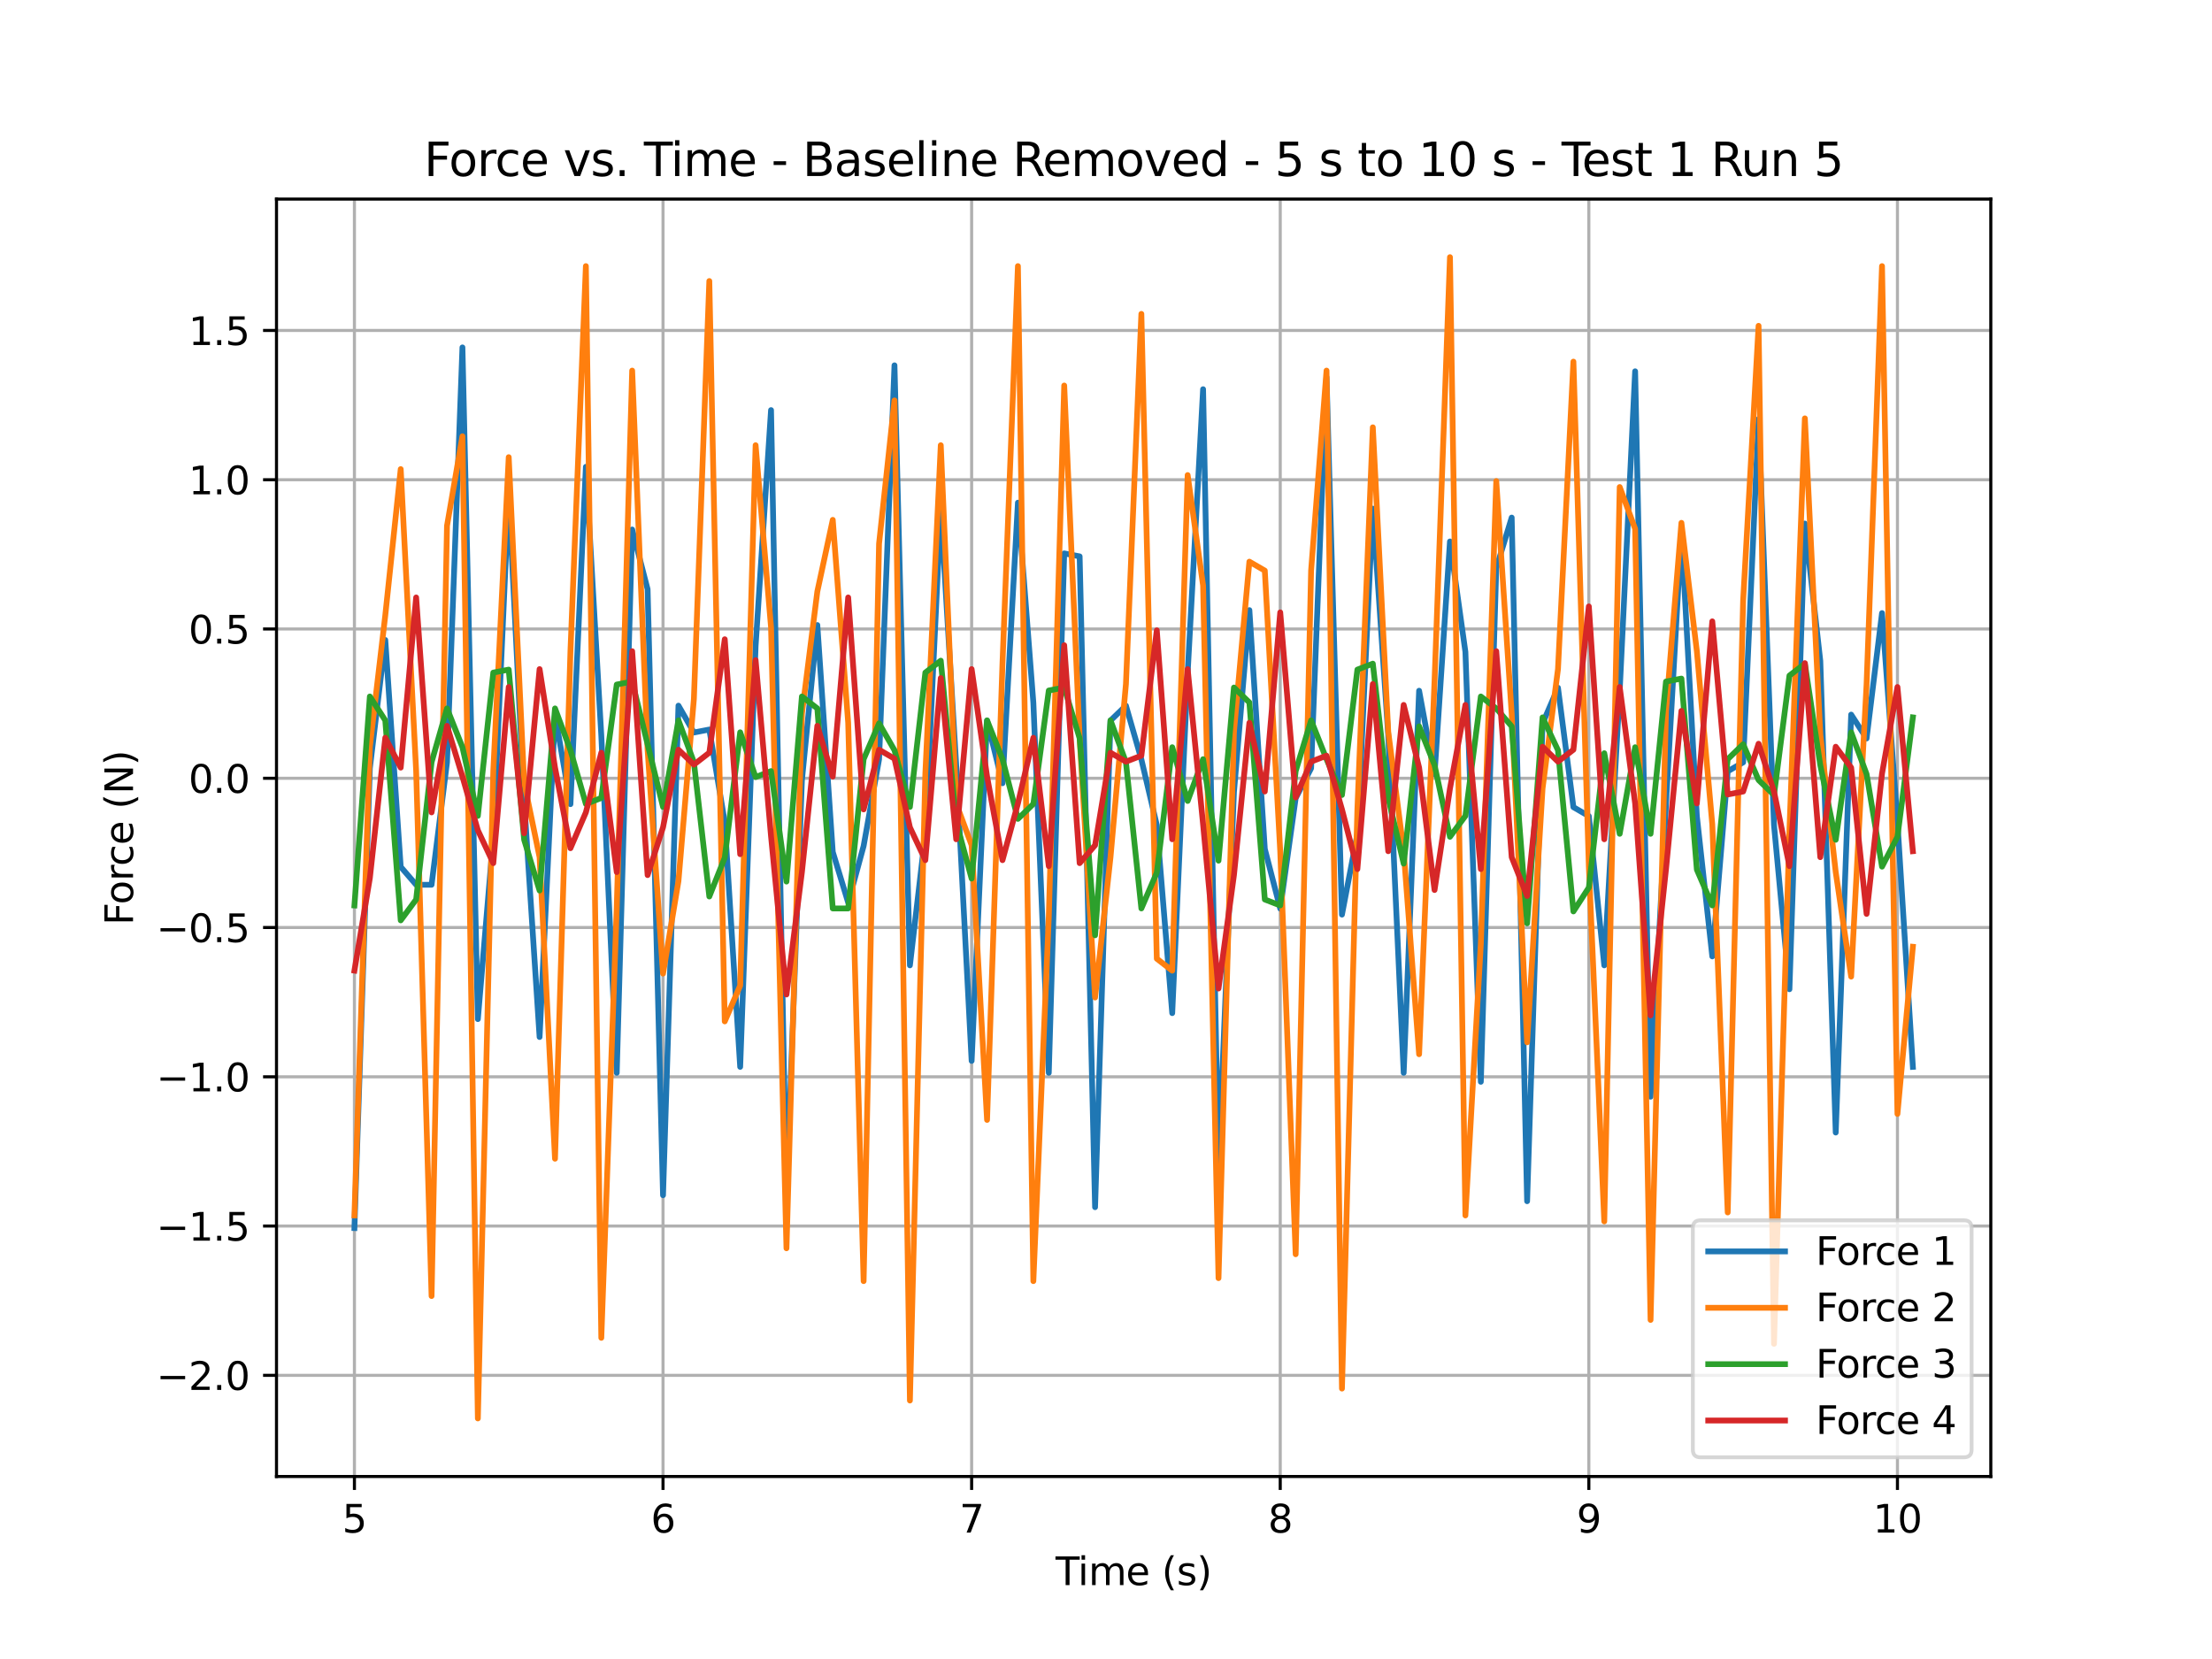 <?xml version="1.0" encoding="utf-8" standalone="no"?>
<!DOCTYPE svg PUBLIC "-//W3C//DTD SVG 1.1//EN"
  "http://www.w3.org/Graphics/SVG/1.1/DTD/svg11.dtd">
<svg xmlns:xlink="http://www.w3.org/1999/xlink" width="576pt" height="432pt" viewBox="0 0 576 432" xmlns="http://www.w3.org/2000/svg" version="1.1">
 <defs>
  <style type="text/css">*{stroke-linejoin: round; stroke-linecap: butt}</style>
 </defs>
 <g id="figure_1">
  <g id="patch_1">
   <path d="M 0 432 
L 576 432 
L 576 0 
L 0 0 
z
" style="fill: #ffffff"/>
  </g>
  <g id="axes_1">
   <g id="patch_2">
    <path d="M 72 384.48 
L 518.4 384.48 
L 518.4 51.84 
L 72 51.84 
z
" style="fill: #ffffff"/>
   </g>
   <g id="matplotlib.axis_1">
    <g id="xtick_1">
     <g id="line2d_1">
      <path d="M 92.291 384.48 
L 92.291 51.84 
" clip-path="url(#pe940128204)" style="fill: none; stroke: #b0b0b0; stroke-width: 0.8; stroke-linecap: square"/>
     </g>
     <g id="line2d_2">
      <defs>
       <path id="m7efdde3425" d="M 0 0 
L 0 3.5 
" style="stroke: #000000; stroke-width: 0.8"/>
      </defs>
      <g>
       <use xlink:href="#m7efdde3425" x="92.291" y="384.48" style="stroke: #000000; stroke-width: 0.8"/>
      </g>
     </g>
     <g id="text_1">
      <!-- 5 -->
      <g transform="translate(89.11 399.078) scale(0.1 -0.1)">
       <defs>
        <path id="DejaVuSans-35" d="M 691 4666 
L 3169 4666 
L 3169 4134 
L 1269 4134 
L 1269 2991 
Q 1406 3038 1543 3061 
Q 1681 3084 1819 3084 
Q 2600 3084 3056 2656 
Q 3513 2228 3513 1497 
Q 3513 744 3044 326 
Q 2575 -91 1722 -91 
Q 1428 -91 1123 -41 
Q 819 9 494 109 
L 494 744 
Q 775 591 1075 516 
Q 1375 441 1709 441 
Q 2250 441 2565 725 
Q 2881 1009 2881 1497 
Q 2881 1984 2565 2268 
Q 2250 2553 1709 2553 
Q 1456 2553 1204 2497 
Q 953 2441 691 2322 
L 691 4666 
z
" transform="scale(0.016)"/>
       </defs>
       <use xlink:href="#DejaVuSans-35"/>
      </g>
     </g>
    </g>
    <g id="xtick_2">
     <g id="line2d_3">
      <path d="M 172.651 384.48 
L 172.651 51.84 
" clip-path="url(#pe940128204)" style="fill: none; stroke: #b0b0b0; stroke-width: 0.8; stroke-linecap: square"/>
     </g>
     <g id="line2d_4">
      <g>
       <use xlink:href="#m7efdde3425" x="172.651" y="384.48" style="stroke: #000000; stroke-width: 0.8"/>
      </g>
     </g>
     <g id="text_2">
      <!-- 6 -->
      <g transform="translate(169.47 399.078) scale(0.1 -0.1)">
       <defs>
        <path id="DejaVuSans-36" d="M 2113 2584 
Q 1688 2584 1439 2293 
Q 1191 2003 1191 1497 
Q 1191 994 1439 701 
Q 1688 409 2113 409 
Q 2538 409 2786 701 
Q 3034 994 3034 1497 
Q 3034 2003 2786 2293 
Q 2538 2584 2113 2584 
z
M 3366 4563 
L 3366 3988 
Q 3128 4100 2886 4159 
Q 2644 4219 2406 4219 
Q 1781 4219 1451 3797 
Q 1122 3375 1075 2522 
Q 1259 2794 1537 2939 
Q 1816 3084 2150 3084 
Q 2853 3084 3261 2657 
Q 3669 2231 3669 1497 
Q 3669 778 3244 343 
Q 2819 -91 2113 -91 
Q 1303 -91 875 529 
Q 447 1150 447 2328 
Q 447 3434 972 4092 
Q 1497 4750 2381 4750 
Q 2619 4750 2861 4703 
Q 3103 4656 3366 4563 
z
" transform="scale(0.016)"/>
       </defs>
       <use xlink:href="#DejaVuSans-36"/>
      </g>
     </g>
    </g>
    <g id="xtick_3">
     <g id="line2d_5">
      <path d="M 253.011 384.48 
L 253.011 51.84 
" clip-path="url(#pe940128204)" style="fill: none; stroke: #b0b0b0; stroke-width: 0.8; stroke-linecap: square"/>
     </g>
     <g id="line2d_6">
      <g>
       <use xlink:href="#m7efdde3425" x="253.011" y="384.48" style="stroke: #000000; stroke-width: 0.8"/>
      </g>
     </g>
     <g id="text_3">
      <!-- 7 -->
      <g transform="translate(249.83 399.078) scale(0.1 -0.1)">
       <defs>
        <path id="DejaVuSans-37" d="M 525 4666 
L 3525 4666 
L 3525 4397 
L 1831 0 
L 1172 0 
L 2766 4134 
L 525 4134 
L 525 4666 
z
" transform="scale(0.016)"/>
       </defs>
       <use xlink:href="#DejaVuSans-37"/>
      </g>
     </g>
    </g>
    <g id="xtick_4">
     <g id="line2d_7">
      <path d="M 333.371 384.48 
L 333.371 51.84 
" clip-path="url(#pe940128204)" style="fill: none; stroke: #b0b0b0; stroke-width: 0.8; stroke-linecap: square"/>
     </g>
     <g id="line2d_8">
      <g>
       <use xlink:href="#m7efdde3425" x="333.371" y="384.48" style="stroke: #000000; stroke-width: 0.8"/>
      </g>
     </g>
     <g id="text_4">
      <!-- 8 -->
      <g transform="translate(330.19 399.078) scale(0.1 -0.1)">
       <defs>
        <path id="DejaVuSans-38" d="M 2034 2216 
Q 1584 2216 1326 1975 
Q 1069 1734 1069 1313 
Q 1069 891 1326 650 
Q 1584 409 2034 409 
Q 2484 409 2743 651 
Q 3003 894 3003 1313 
Q 3003 1734 2745 1975 
Q 2488 2216 2034 2216 
z
M 1403 2484 
Q 997 2584 770 2862 
Q 544 3141 544 3541 
Q 544 4100 942 4425 
Q 1341 4750 2034 4750 
Q 2731 4750 3128 4425 
Q 3525 4100 3525 3541 
Q 3525 3141 3298 2862 
Q 3072 2584 2669 2484 
Q 3125 2378 3379 2068 
Q 3634 1759 3634 1313 
Q 3634 634 3220 271 
Q 2806 -91 2034 -91 
Q 1263 -91 848 271 
Q 434 634 434 1313 
Q 434 1759 690 2068 
Q 947 2378 1403 2484 
z
M 1172 3481 
Q 1172 3119 1398 2916 
Q 1625 2713 2034 2713 
Q 2441 2713 2670 2916 
Q 2900 3119 2900 3481 
Q 2900 3844 2670 4047 
Q 2441 4250 2034 4250 
Q 1625 4250 1398 4047 
Q 1172 3844 1172 3481 
z
" transform="scale(0.016)"/>
       </defs>
       <use xlink:href="#DejaVuSans-38"/>
      </g>
     </g>
    </g>
    <g id="xtick_5">
     <g id="line2d_9">
      <path d="M 413.731 384.48 
L 413.731 51.84 
" clip-path="url(#pe940128204)" style="fill: none; stroke: #b0b0b0; stroke-width: 0.8; stroke-linecap: square"/>
     </g>
     <g id="line2d_10">
      <g>
       <use xlink:href="#m7efdde3425" x="413.731" y="384.48" style="stroke: #000000; stroke-width: 0.8"/>
      </g>
     </g>
     <g id="text_5">
      <!-- 9 -->
      <g transform="translate(410.55 399.078) scale(0.1 -0.1)">
       <defs>
        <path id="DejaVuSans-39" d="M 703 97 
L 703 672 
Q 941 559 1184 500 
Q 1428 441 1663 441 
Q 2288 441 2617 861 
Q 2947 1281 2994 2138 
Q 2813 1869 2534 1725 
Q 2256 1581 1919 1581 
Q 1219 1581 811 2004 
Q 403 2428 403 3163 
Q 403 3881 828 4315 
Q 1253 4750 1959 4750 
Q 2769 4750 3195 4129 
Q 3622 3509 3622 2328 
Q 3622 1225 3098 567 
Q 2575 -91 1691 -91 
Q 1453 -91 1209 -44 
Q 966 3 703 97 
z
M 1959 2075 
Q 2384 2075 2632 2365 
Q 2881 2656 2881 3163 
Q 2881 3666 2632 3958 
Q 2384 4250 1959 4250 
Q 1534 4250 1286 3958 
Q 1038 3666 1038 3163 
Q 1038 2656 1286 2365 
Q 1534 2075 1959 2075 
z
" transform="scale(0.016)"/>
       </defs>
       <use xlink:href="#DejaVuSans-39"/>
      </g>
     </g>
    </g>
    <g id="xtick_6">
     <g id="line2d_11">
      <path d="M 494.091 384.48 
L 494.091 51.84 
" clip-path="url(#pe940128204)" style="fill: none; stroke: #b0b0b0; stroke-width: 0.8; stroke-linecap: square"/>
     </g>
     <g id="line2d_12">
      <g>
       <use xlink:href="#m7efdde3425" x="494.091" y="384.48" style="stroke: #000000; stroke-width: 0.8"/>
      </g>
     </g>
     <g id="text_6">
      <!-- 10 -->
      <g transform="translate(487.729 399.078) scale(0.1 -0.1)">
       <defs>
        <path id="DejaVuSans-31" d="M 794 531 
L 1825 531 
L 1825 4091 
L 703 3866 
L 703 4441 
L 1819 4666 
L 2450 4666 
L 2450 531 
L 3481 531 
L 3481 0 
L 794 0 
L 794 531 
z
" transform="scale(0.016)"/>
        <path id="DejaVuSans-30" d="M 2034 4250 
Q 1547 4250 1301 3770 
Q 1056 3291 1056 2328 
Q 1056 1369 1301 889 
Q 1547 409 2034 409 
Q 2525 409 2770 889 
Q 3016 1369 3016 2328 
Q 3016 3291 2770 3770 
Q 2525 4250 2034 4250 
z
M 2034 4750 
Q 2819 4750 3233 4129 
Q 3647 3509 3647 2328 
Q 3647 1150 3233 529 
Q 2819 -91 2034 -91 
Q 1250 -91 836 529 
Q 422 1150 422 2328 
Q 422 3509 836 4129 
Q 1250 4750 2034 4750 
z
" transform="scale(0.016)"/>
       </defs>
       <use xlink:href="#DejaVuSans-31"/>
       <use xlink:href="#DejaVuSans-30" x="63.623"/>
      </g>
     </g>
    </g>
    <g id="text_7">
     <!-- Time (s) -->
     <g transform="translate(274.871 412.757) scale(0.1 -0.1)">
      <defs>
       <path id="DejaVuSans-54" d="M -19 4666 
L 3928 4666 
L 3928 4134 
L 2272 4134 
L 2272 0 
L 1638 0 
L 1638 4134 
L -19 4134 
L -19 4666 
z
" transform="scale(0.016)"/>
       <path id="DejaVuSans-69" d="M 603 3500 
L 1178 3500 
L 1178 0 
L 603 0 
L 603 3500 
z
M 603 4863 
L 1178 4863 
L 1178 4134 
L 603 4134 
L 603 4863 
z
" transform="scale(0.016)"/>
       <path id="DejaVuSans-6d" d="M 3328 2828 
Q 3544 3216 3844 3400 
Q 4144 3584 4550 3584 
Q 5097 3584 5394 3201 
Q 5691 2819 5691 2113 
L 5691 0 
L 5113 0 
L 5113 2094 
Q 5113 2597 4934 2840 
Q 4756 3084 4391 3084 
Q 3944 3084 3684 2787 
Q 3425 2491 3425 1978 
L 3425 0 
L 2847 0 
L 2847 2094 
Q 2847 2600 2669 2842 
Q 2491 3084 2119 3084 
Q 1678 3084 1418 2786 
Q 1159 2488 1159 1978 
L 1159 0 
L 581 0 
L 581 3500 
L 1159 3500 
L 1159 2956 
Q 1356 3278 1631 3431 
Q 1906 3584 2284 3584 
Q 2666 3584 2933 3390 
Q 3200 3197 3328 2828 
z
" transform="scale(0.016)"/>
       <path id="DejaVuSans-65" d="M 3597 1894 
L 3597 1613 
L 953 1613 
Q 991 1019 1311 708 
Q 1631 397 2203 397 
Q 2534 397 2845 478 
Q 3156 559 3463 722 
L 3463 178 
Q 3153 47 2828 -22 
Q 2503 -91 2169 -91 
Q 1331 -91 842 396 
Q 353 884 353 1716 
Q 353 2575 817 3079 
Q 1281 3584 2069 3584 
Q 2775 3584 3186 3129 
Q 3597 2675 3597 1894 
z
M 3022 2063 
Q 3016 2534 2758 2815 
Q 2500 3097 2075 3097 
Q 1594 3097 1305 2825 
Q 1016 2553 972 2059 
L 3022 2063 
z
" transform="scale(0.016)"/>
       <path id="DejaVuSans-20" transform="scale(0.016)"/>
       <path id="DejaVuSans-28" d="M 1984 4856 
Q 1566 4138 1362 3434 
Q 1159 2731 1159 2009 
Q 1159 1288 1364 580 
Q 1569 -128 1984 -844 
L 1484 -844 
Q 1016 -109 783 600 
Q 550 1309 550 2009 
Q 550 2706 781 3412 
Q 1013 4119 1484 4856 
L 1984 4856 
z
" transform="scale(0.016)"/>
       <path id="DejaVuSans-73" d="M 2834 3397 
L 2834 2853 
Q 2591 2978 2328 3040 
Q 2066 3103 1784 3103 
Q 1356 3103 1142 2972 
Q 928 2841 928 2578 
Q 928 2378 1081 2264 
Q 1234 2150 1697 2047 
L 1894 2003 
Q 2506 1872 2764 1633 
Q 3022 1394 3022 966 
Q 3022 478 2636 193 
Q 2250 -91 1575 -91 
Q 1294 -91 989 -36 
Q 684 19 347 128 
L 347 722 
Q 666 556 975 473 
Q 1284 391 1588 391 
Q 1994 391 2212 530 
Q 2431 669 2431 922 
Q 2431 1156 2273 1281 
Q 2116 1406 1581 1522 
L 1381 1569 
Q 847 1681 609 1914 
Q 372 2147 372 2553 
Q 372 3047 722 3315 
Q 1072 3584 1716 3584 
Q 2034 3584 2315 3537 
Q 2597 3491 2834 3397 
z
" transform="scale(0.016)"/>
       <path id="DejaVuSans-29" d="M 513 4856 
L 1013 4856 
Q 1481 4119 1714 3412 
Q 1947 2706 1947 2009 
Q 1947 1309 1714 600 
Q 1481 -109 1013 -844 
L 513 -844 
Q 928 -128 1133 580 
Q 1338 1288 1338 2009 
Q 1338 2731 1133 3434 
Q 928 4138 513 4856 
z
" transform="scale(0.016)"/>
      </defs>
      <use xlink:href="#DejaVuSans-54"/>
      <use xlink:href="#DejaVuSans-69" x="57.959"/>
      <use xlink:href="#DejaVuSans-6d" x="85.742"/>
      <use xlink:href="#DejaVuSans-65" x="183.154"/>
      <use xlink:href="#DejaVuSans-20" x="244.678"/>
      <use xlink:href="#DejaVuSans-28" x="276.465"/>
      <use xlink:href="#DejaVuSans-73" x="315.479"/>
      <use xlink:href="#DejaVuSans-29" x="367.578"/>
     </g>
    </g>
   </g>
   <g id="matplotlib.axis_2">
    <g id="ytick_1">
     <g id="line2d_13">
      <path d="M 72 358.129 
L 518.4 358.129 
" clip-path="url(#pe940128204)" style="fill: none; stroke: #b0b0b0; stroke-width: 0.8; stroke-linecap: square"/>
     </g>
     <g id="line2d_14">
      <defs>
       <path id="m6d7d2a823f" d="M 0 0 
L -3.5 0 
" style="stroke: #000000; stroke-width: 0.8"/>
      </defs>
      <g>
       <use xlink:href="#m6d7d2a823f" x="72" y="358.129" style="stroke: #000000; stroke-width: 0.8"/>
      </g>
     </g>
     <g id="text_8">
      <!-- −2.0 -->
      <g transform="translate(40.717 361.929) scale(0.1 -0.1)">
       <defs>
        <path id="DejaVuSans-2212" d="M 678 2272 
L 4684 2272 
L 4684 1741 
L 678 1741 
L 678 2272 
z
" transform="scale(0.016)"/>
        <path id="DejaVuSans-32" d="M 1228 531 
L 3431 531 
L 3431 0 
L 469 0 
L 469 531 
Q 828 903 1448 1529 
Q 2069 2156 2228 2338 
Q 2531 2678 2651 2914 
Q 2772 3150 2772 3378 
Q 2772 3750 2511 3984 
Q 2250 4219 1831 4219 
Q 1534 4219 1204 4116 
Q 875 4013 500 3803 
L 500 4441 
Q 881 4594 1212 4672 
Q 1544 4750 1819 4750 
Q 2544 4750 2975 4387 
Q 3406 4025 3406 3419 
Q 3406 3131 3298 2873 
Q 3191 2616 2906 2266 
Q 2828 2175 2409 1742 
Q 1991 1309 1228 531 
z
" transform="scale(0.016)"/>
        <path id="DejaVuSans-2e" d="M 684 794 
L 1344 794 
L 1344 0 
L 684 0 
L 684 794 
z
" transform="scale(0.016)"/>
       </defs>
       <use xlink:href="#DejaVuSans-2212"/>
       <use xlink:href="#DejaVuSans-32" x="83.789"/>
       <use xlink:href="#DejaVuSans-2e" x="147.412"/>
       <use xlink:href="#DejaVuSans-30" x="179.199"/>
      </g>
     </g>
    </g>
    <g id="ytick_2">
     <g id="line2d_15">
      <path d="M 72 319.261 
L 518.4 319.261 
" clip-path="url(#pe940128204)" style="fill: none; stroke: #b0b0b0; stroke-width: 0.8; stroke-linecap: square"/>
     </g>
     <g id="line2d_16">
      <g>
       <use xlink:href="#m6d7d2a823f" x="72" y="319.261" style="stroke: #000000; stroke-width: 0.8"/>
      </g>
     </g>
     <g id="text_9">
      <!-- −1.5 -->
      <g transform="translate(40.717 323.06) scale(0.1 -0.1)">
       <use xlink:href="#DejaVuSans-2212"/>
       <use xlink:href="#DejaVuSans-31" x="83.789"/>
       <use xlink:href="#DejaVuSans-2e" x="147.412"/>
       <use xlink:href="#DejaVuSans-35" x="179.199"/>
      </g>
     </g>
    </g>
    <g id="ytick_3">
     <g id="line2d_17">
      <path d="M 72 280.392 
L 518.4 280.392 
" clip-path="url(#pe940128204)" style="fill: none; stroke: #b0b0b0; stroke-width: 0.8; stroke-linecap: square"/>
     </g>
     <g id="line2d_18">
      <g>
       <use xlink:href="#m6d7d2a823f" x="72" y="280.392" style="stroke: #000000; stroke-width: 0.8"/>
      </g>
     </g>
     <g id="text_10">
      <!-- −1.0 -->
      <g transform="translate(40.717 284.191) scale(0.1 -0.1)">
       <use xlink:href="#DejaVuSans-2212"/>
       <use xlink:href="#DejaVuSans-31" x="83.789"/>
       <use xlink:href="#DejaVuSans-2e" x="147.412"/>
       <use xlink:href="#DejaVuSans-30" x="179.199"/>
      </g>
     </g>
    </g>
    <g id="ytick_4">
     <g id="line2d_19">
      <path d="M 72 241.523 
L 518.4 241.523 
" clip-path="url(#pe940128204)" style="fill: none; stroke: #b0b0b0; stroke-width: 0.8; stroke-linecap: square"/>
     </g>
     <g id="line2d_20">
      <g>
       <use xlink:href="#m6d7d2a823f" x="72" y="241.523" style="stroke: #000000; stroke-width: 0.8"/>
      </g>
     </g>
     <g id="text_11">
      <!-- −0.5 -->
      <g transform="translate(40.717 245.322) scale(0.1 -0.1)">
       <use xlink:href="#DejaVuSans-2212"/>
       <use xlink:href="#DejaVuSans-30" x="83.789"/>
       <use xlink:href="#DejaVuSans-2e" x="147.412"/>
       <use xlink:href="#DejaVuSans-35" x="179.199"/>
      </g>
     </g>
    </g>
    <g id="ytick_5">
     <g id="line2d_21">
      <path d="M 72 202.654 
L 518.4 202.654 
" clip-path="url(#pe940128204)" style="fill: none; stroke: #b0b0b0; stroke-width: 0.8; stroke-linecap: square"/>
     </g>
     <g id="line2d_22">
      <g>
       <use xlink:href="#m6d7d2a823f" x="72" y="202.654" style="stroke: #000000; stroke-width: 0.8"/>
      </g>
     </g>
     <g id="text_12">
      <!-- 0.0 -->
      <g transform="translate(49.097 206.453) scale(0.1 -0.1)">
       <use xlink:href="#DejaVuSans-30"/>
       <use xlink:href="#DejaVuSans-2e" x="63.623"/>
       <use xlink:href="#DejaVuSans-30" x="95.41"/>
      </g>
     </g>
    </g>
    <g id="ytick_6">
     <g id="line2d_23">
      <path d="M 72 163.785 
L 518.4 163.785 
" clip-path="url(#pe940128204)" style="fill: none; stroke: #b0b0b0; stroke-width: 0.8; stroke-linecap: square"/>
     </g>
     <g id="line2d_24">
      <g>
       <use xlink:href="#m6d7d2a823f" x="72" y="163.785" style="stroke: #000000; stroke-width: 0.8"/>
      </g>
     </g>
     <g id="text_13">
      <!-- 0.5 -->
      <g transform="translate(49.097 167.584) scale(0.1 -0.1)">
       <use xlink:href="#DejaVuSans-30"/>
       <use xlink:href="#DejaVuSans-2e" x="63.623"/>
       <use xlink:href="#DejaVuSans-35" x="95.41"/>
      </g>
     </g>
    </g>
    <g id="ytick_7">
     <g id="line2d_25">
      <path d="M 72 124.916 
L 518.4 124.916 
" clip-path="url(#pe940128204)" style="fill: none; stroke: #b0b0b0; stroke-width: 0.8; stroke-linecap: square"/>
     </g>
     <g id="line2d_26">
      <g>
       <use xlink:href="#m6d7d2a823f" x="72" y="124.916" style="stroke: #000000; stroke-width: 0.8"/>
      </g>
     </g>
     <g id="text_14">
      <!-- 1.0 -->
      <g transform="translate(49.097 128.715) scale(0.1 -0.1)">
       <use xlink:href="#DejaVuSans-31"/>
       <use xlink:href="#DejaVuSans-2e" x="63.623"/>
       <use xlink:href="#DejaVuSans-30" x="95.41"/>
      </g>
     </g>
    </g>
    <g id="ytick_8">
     <g id="line2d_27">
      <path d="M 72 86.047 
L 518.4 86.047 
" clip-path="url(#pe940128204)" style="fill: none; stroke: #b0b0b0; stroke-width: 0.8; stroke-linecap: square"/>
     </g>
     <g id="line2d_28">
      <g>
       <use xlink:href="#m6d7d2a823f" x="72" y="86.047" style="stroke: #000000; stroke-width: 0.8"/>
      </g>
     </g>
     <g id="text_15">
      <!-- 1.5 -->
      <g transform="translate(49.097 89.846) scale(0.1 -0.1)">
       <use xlink:href="#DejaVuSans-31"/>
       <use xlink:href="#DejaVuSans-2e" x="63.623"/>
       <use xlink:href="#DejaVuSans-35" x="95.41"/>
      </g>
     </g>
    </g>
    <g id="text_16">
     <!-- Force (N) -->
     <g transform="translate(34.638 240.914) rotate(-90) scale(0.1 -0.1)">
      <defs>
       <path id="DejaVuSans-46" d="M 628 4666 
L 3309 4666 
L 3309 4134 
L 1259 4134 
L 1259 2759 
L 3109 2759 
L 3109 2228 
L 1259 2228 
L 1259 0 
L 628 0 
L 628 4666 
z
" transform="scale(0.016)"/>
       <path id="DejaVuSans-6f" d="M 1959 3097 
Q 1497 3097 1228 2736 
Q 959 2375 959 1747 
Q 959 1119 1226 758 
Q 1494 397 1959 397 
Q 2419 397 2687 759 
Q 2956 1122 2956 1747 
Q 2956 2369 2687 2733 
Q 2419 3097 1959 3097 
z
M 1959 3584 
Q 2709 3584 3137 3096 
Q 3566 2609 3566 1747 
Q 3566 888 3137 398 
Q 2709 -91 1959 -91 
Q 1206 -91 779 398 
Q 353 888 353 1747 
Q 353 2609 779 3096 
Q 1206 3584 1959 3584 
z
" transform="scale(0.016)"/>
       <path id="DejaVuSans-72" d="M 2631 2963 
Q 2534 3019 2420 3045 
Q 2306 3072 2169 3072 
Q 1681 3072 1420 2755 
Q 1159 2438 1159 1844 
L 1159 0 
L 581 0 
L 581 3500 
L 1159 3500 
L 1159 2956 
Q 1341 3275 1631 3429 
Q 1922 3584 2338 3584 
Q 2397 3584 2469 3576 
Q 2541 3569 2628 3553 
L 2631 2963 
z
" transform="scale(0.016)"/>
       <path id="DejaVuSans-63" d="M 3122 3366 
L 3122 2828 
Q 2878 2963 2633 3030 
Q 2388 3097 2138 3097 
Q 1578 3097 1268 2742 
Q 959 2388 959 1747 
Q 959 1106 1268 751 
Q 1578 397 2138 397 
Q 2388 397 2633 464 
Q 2878 531 3122 666 
L 3122 134 
Q 2881 22 2623 -34 
Q 2366 -91 2075 -91 
Q 1284 -91 818 406 
Q 353 903 353 1747 
Q 353 2603 823 3093 
Q 1294 3584 2113 3584 
Q 2378 3584 2631 3529 
Q 2884 3475 3122 3366 
z
" transform="scale(0.016)"/>
       <path id="DejaVuSans-4e" d="M 628 4666 
L 1478 4666 
L 3547 763 
L 3547 4666 
L 4159 4666 
L 4159 0 
L 3309 0 
L 1241 3903 
L 1241 0 
L 628 0 
L 628 4666 
z
" transform="scale(0.016)"/>
      </defs>
      <use xlink:href="#DejaVuSans-46"/>
      <use xlink:href="#DejaVuSans-6f" x="53.895"/>
      <use xlink:href="#DejaVuSans-72" x="115.076"/>
      <use xlink:href="#DejaVuSans-63" x="153.939"/>
      <use xlink:href="#DejaVuSans-65" x="208.92"/>
      <use xlink:href="#DejaVuSans-20" x="270.443"/>
      <use xlink:href="#DejaVuSans-28" x="302.23"/>
      <use xlink:href="#DejaVuSans-4e" x="341.244"/>
      <use xlink:href="#DejaVuSans-29" x="416.049"/>
     </g>
    </g>
   </g>
   <g id="line2d_29">
    <path d="M 92.291 319.789 
L 96.309 200.073 
L 100.327 166.646 
L 104.345 225.727 
L 108.363 230.391 
L 112.381 230.391 
L 116.399 198.519 
L 120.417 90.463 
L 124.435 265.373 
L 128.453 217.953 
L 132.471 128.555 
L 136.489 208.624 
L 140.507 270.037 
L 144.525 186.08 
L 148.543 209.402 
L 152.561 121.558 
L 156.579 191.522 
L 160.597 279.366 
L 164.615 137.883 
L 168.633 153.431 
L 172.651 311.238 
L 176.669 183.748 
L 180.687 190.745 
L 184.705 189.967 
L 188.723 214.066 
L 192.741 277.811 
L 196.759 168.201 
L 200.777 106.788 
L 204.795 311.238 
L 208.813 203.183 
L 212.831 162.759 
L 216.849 221.84 
L 220.867 235.055 
L 224.885 220.285 
L 228.903 197.741 
L 232.921 95.127 
L 236.939 251.38 
L 240.957 217.176 
L 244.975 132.441 
L 248.993 199.296 
L 253.011 276.256 
L 257.029 187.635 
L 261.047 203.96 
L 265.065 130.887 
L 269.083 182.971 
L 273.101 279.366 
L 277.119 144.102 
L 281.137 144.879 
L 285.155 314.348 
L 289.173 187.635 
L 293.191 183.748 
L 297.209 197.741 
L 301.227 214.843 
L 305.245 263.818 
L 309.263 175.197 
L 313.281 101.346 
L 317.299 303.465 
L 321.317 206.292 
L 325.335 158.872 
L 329.353 221.062 
L 333.371 236.61 
L 337.389 207.847 
L 341.407 200.073 
L 345.425 98.237 
L 349.443 238.165 
L 353.461 217.176 
L 357.479 132.441 
L 361.497 191.522 
L 365.515 279.366 
L 369.533 179.861 
L 373.551 201.628 
L 377.569 140.993 
L 381.587 169.756 
L 385.605 281.698 
L 389.623 147.989 
L 393.641 134.774 
L 397.659 312.793 
L 401.677 188.413 
L 405.695 179.084 
L 409.713 210.179 
L 413.731 212.511 
L 417.749 251.38 
L 421.767 179.861 
L 425.785 96.682 
L 429.803 285.585 
L 433.821 209.402 
L 437.839 138.66 
L 441.857 212.511 
L 445.875 249.048 
L 449.893 200.851 
L 453.911 198.519 
L 457.929 109.12 
L 461.947 214.843 
L 465.965 257.599 
L 469.983 136.328 
L 474.001 172.088 
L 478.019 294.913 
L 482.037 186.08 
L 486.055 192.299 
L 490.073 159.65 
L 494.091 214.066 
L 498.109 277.811 
" clip-path="url(#pe940128204)" style="fill: none; stroke: #1f77b4; stroke-width: 1.5; stroke-linecap: square"/>
   </g>
   <g id="line2d_30">
    <path d="M 92.291 316.498 
L 96.309 194.45 
L 100.327 160.245 
L 104.345 122.154 
L 108.363 200.669 
L 112.381 337.488 
L 116.399 136.924 
L 120.417 113.603 
L 124.435 369.36 
L 128.453 200.669 
L 132.471 119.044 
L 136.489 203.779 
L 140.507 223.213 
L 144.525 301.728 
L 148.543 169.574 
L 152.561 69.292 
L 156.579 348.371 
L 160.597 236.428 
L 164.615 96.5 
L 168.633 195.227 
L 172.651 253.531 
L 176.669 229.432 
L 180.687 182.012 
L 184.705 73.179 
L 188.723 265.969 
L 192.741 256.64 
L 196.759 115.935 
L 200.777 163.355 
L 204.795 325.049 
L 208.813 185.899 
L 212.831 154.026 
L 216.849 135.369 
L 220.867 188.231 
L 224.885 333.601 
L 228.903 141.588 
L 232.921 104.274 
L 236.939 364.696 
L 240.957 201.446 
L 244.975 115.935 
L 248.993 209.22 
L 253.011 220.103 
L 257.029 291.622 
L 261.047 172.683 
L 265.065 69.292 
L 269.083 333.601 
L 273.101 238.761 
L 277.119 100.387 
L 281.137 192.118 
L 285.155 259.75 
L 289.173 223.213 
L 293.191 178.125 
L 297.209 81.73 
L 301.227 249.644 
L 305.245 252.753 
L 309.263 123.709 
L 313.281 152.472 
L 317.299 332.823 
L 321.317 190.563 
L 325.335 146.253 
L 329.353 148.585 
L 333.371 221.658 
L 337.389 326.604 
L 341.407 148.585 
L 345.425 96.5 
L 349.443 361.586 
L 353.461 210.775 
L 357.479 111.271 
L 361.497 190.563 
L 365.515 221.658 
L 369.533 274.52 
L 373.551 177.348 
L 377.569 66.96 
L 381.587 316.498 
L 385.605 245.757 
L 389.623 125.263 
L 393.641 185.899 
L 397.659 271.41 
L 401.677 205.333 
L 405.695 174.238 
L 409.713 94.168 
L 413.731 225.545 
L 417.749 318.053 
L 421.767 126.818 
L 425.785 137.701 
L 429.803 343.707 
L 433.821 185.121 
L 437.839 136.147 
L 441.857 169.574 
L 445.875 214.662 
L 449.893 315.721 
L 453.911 156.358 
L 457.929 84.84 
L 461.947 349.926 
L 465.965 216.217 
L 469.983 108.938 
L 474.001 191.34 
L 478.019 227.1 
L 482.037 254.308 
L 486.055 178.125 
L 490.073 69.292 
L 494.091 290.067 
L 498.109 246.534 
" clip-path="url(#pe940128204)" style="fill: none; stroke: #ff7f0e; stroke-width: 1.5; stroke-linecap: square"/>
   </g>
   <g id="line2d_31">
    <path d="M 92.291 235.779 
L 96.309 181.363 
L 100.327 187.582 
L 104.345 239.666 
L 108.363 234.224 
L 112.381 198.465 
L 116.399 184.472 
L 120.417 194.578 
L 124.435 212.458 
L 128.453 175.144 
L 132.471 174.366 
L 136.489 218.677 
L 140.507 231.892 
L 144.525 184.472 
L 148.543 195.356 
L 152.561 209.348 
L 156.579 207.794 
L 160.597 178.253 
L 164.615 177.476 
L 168.633 193.801 
L 172.651 210.126 
L 176.669 187.582 
L 180.687 198.465 
L 184.705 233.447 
L 188.723 223.341 
L 192.741 190.691 
L 196.759 202.352 
L 200.777 200.797 
L 204.795 229.56 
L 208.813 181.363 
L 212.831 184.472 
L 216.849 236.557 
L 220.867 236.557 
L 224.885 197.688 
L 228.903 188.359 
L 232.921 195.356 
L 236.939 210.126 
L 240.957 175.144 
L 244.975 172.034 
L 248.993 214.013 
L 253.011 228.783 
L 257.029 187.582 
L 261.047 197.688 
L 265.065 213.235 
L 269.083 209.348 
L 273.101 179.808 
L 277.119 179.031 
L 281.137 192.246 
L 285.155 243.553 
L 289.173 187.582 
L 293.191 198.465 
L 297.209 236.557 
L 301.227 227.228 
L 305.245 194.578 
L 309.263 208.571 
L 313.281 197.688 
L 317.299 224.119 
L 321.317 179.031 
L 325.335 182.918 
L 329.353 234.224 
L 333.371 235.779 
L 337.389 200.797 
L 341.407 187.582 
L 345.425 197.688 
L 349.443 207.016 
L 353.461 174.366 
L 357.479 172.812 
L 361.497 207.794 
L 365.515 224.896 
L 369.533 189.137 
L 373.551 199.242 
L 377.569 217.9 
L 381.587 212.458 
L 385.605 181.363 
L 389.623 184.472 
L 393.641 189.137 
L 397.659 240.443 
L 401.677 186.804 
L 405.695 195.356 
L 409.713 237.334 
L 413.731 231.115 
L 417.749 196.133 
L 421.767 217.122 
L 425.785 194.578 
L 429.803 217.122 
L 433.821 177.476 
L 437.839 176.699 
L 441.857 226.451 
L 445.875 235.779 
L 449.893 197.688 
L 453.911 193.801 
L 457.929 203.129 
L 461.947 207.016 
L 465.965 175.921 
L 469.983 172.812 
L 474.001 199.242 
L 478.019 218.677 
L 482.037 190.691 
L 486.055 201.575 
L 490.073 225.673 
L 494.091 217.9 
L 498.109 186.804 
" clip-path="url(#pe940128204)" style="fill: none; stroke: #2ca02c; stroke-width: 1.5; stroke-linecap: square"/>
   </g>
   <g id="line2d_32">
    <path d="M 92.291 252.748 
L 96.309 228.649 
L 100.327 192.112 
L 104.345 199.886 
L 108.363 155.576 
L 112.381 211.547 
L 116.399 189.003 
L 120.417 202.218 
L 124.435 216.211 
L 128.453 224.762 
L 132.471 178.897 
L 136.489 216.989 
L 140.507 174.233 
L 144.525 199.886 
L 148.543 220.875 
L 152.561 211.547 
L 156.579 195.999 
L 160.597 227.095 
L 164.615 169.569 
L 168.633 227.872 
L 172.651 215.434 
L 176.669 195.222 
L 180.687 199.109 
L 184.705 195.999 
L 188.723 166.459 
L 192.741 222.43 
L 196.759 171.901 
L 200.777 217.766 
L 204.795 258.967 
L 208.813 227.095 
L 212.831 189.003 
L 216.849 202.218 
L 220.867 155.576 
L 224.885 210.77 
L 228.903 195.222 
L 232.921 197.554 
L 236.939 215.434 
L 240.957 223.985 
L 244.975 176.565 
L 248.993 218.543 
L 253.011 174.233 
L 257.029 202.218 
L 261.047 223.985 
L 265.065 209.215 
L 269.083 192.112 
L 273.101 225.54 
L 277.119 168.014 
L 281.137 224.762 
L 285.155 220.098 
L 289.173 195.999 
L 293.191 198.332 
L 297.209 196.777 
L 301.227 164.127 
L 305.245 218.543 
L 309.263 174.233 
L 313.281 214.656 
L 317.299 257.412 
L 321.317 227.872 
L 325.335 188.226 
L 329.353 206.105 
L 333.371 159.463 
L 337.389 207.66 
L 341.407 198.332 
L 345.425 196.777 
L 349.443 210.77 
L 353.461 226.317 
L 357.479 178.12 
L 361.497 221.653 
L 365.515 183.561 
L 369.533 199.886 
L 373.551 231.759 
L 377.569 205.328 
L 381.587 183.561 
L 385.605 226.317 
L 389.623 169.569 
L 393.641 223.208 
L 397.659 233.314 
L 401.677 194.445 
L 405.695 198.332 
L 409.713 195.222 
L 413.731 157.908 
L 417.749 218.543 
L 421.767 178.897 
L 425.785 209.215 
L 429.803 264.409 
L 433.821 226.317 
L 437.839 185.116 
L 441.857 209.215 
L 445.875 161.795 
L 449.893 206.883 
L 453.911 206.105 
L 457.929 193.667 
L 461.947 206.105 
L 465.965 225.54 
L 469.983 172.678 
L 474.001 223.208 
L 478.019 194.445 
L 482.037 199.886 
L 486.055 237.978 
L 490.073 201.441 
L 494.091 178.897 
L 498.109 221.653 
" clip-path="url(#pe940128204)" style="fill: none; stroke: #d62728; stroke-width: 1.5; stroke-linecap: square"/>
   </g>
   <g id="patch_3">
    <path d="M 72 384.48 
L 72 51.84 
" style="fill: none; stroke: #000000; stroke-width: 0.8; stroke-linejoin: miter; stroke-linecap: square"/>
   </g>
   <g id="patch_4">
    <path d="M 518.4 384.48 
L 518.4 51.84 
" style="fill: none; stroke: #000000; stroke-width: 0.8; stroke-linejoin: miter; stroke-linecap: square"/>
   </g>
   <g id="patch_5">
    <path d="M 72 384.48 
L 518.4 384.48 
" style="fill: none; stroke: #000000; stroke-width: 0.8; stroke-linejoin: miter; stroke-linecap: square"/>
   </g>
   <g id="patch_6">
    <path d="M 72 51.84 
L 518.4 51.84 
" style="fill: none; stroke: #000000; stroke-width: 0.8; stroke-linejoin: miter; stroke-linecap: square"/>
   </g>
   <g id="text_17">
    <!-- Force vs. Time - Baseline Removed - 5 s to 10 s - Test 1 Run 5 -->
    <g transform="translate(110.426 45.84) scale(0.12 -0.12)">
     <defs>
      <path id="DejaVuSans-76" d="M 191 3500 
L 800 3500 
L 1894 563 
L 2988 3500 
L 3597 3500 
L 2284 0 
L 1503 0 
L 191 3500 
z
" transform="scale(0.016)"/>
      <path id="DejaVuSans-2d" d="M 313 2009 
L 1997 2009 
L 1997 1497 
L 313 1497 
L 313 2009 
z
" transform="scale(0.016)"/>
      <path id="DejaVuSans-42" d="M 1259 2228 
L 1259 519 
L 2272 519 
Q 2781 519 3026 730 
Q 3272 941 3272 1375 
Q 3272 1813 3026 2020 
Q 2781 2228 2272 2228 
L 1259 2228 
z
M 1259 4147 
L 1259 2741 
L 2194 2741 
Q 2656 2741 2882 2914 
Q 3109 3088 3109 3444 
Q 3109 3797 2882 3972 
Q 2656 4147 2194 4147 
L 1259 4147 
z
M 628 4666 
L 2241 4666 
Q 2963 4666 3353 4366 
Q 3744 4066 3744 3513 
Q 3744 3084 3544 2831 
Q 3344 2578 2956 2516 
Q 3422 2416 3680 2098 
Q 3938 1781 3938 1306 
Q 3938 681 3513 340 
Q 3088 0 2303 0 
L 628 0 
L 628 4666 
z
" transform="scale(0.016)"/>
      <path id="DejaVuSans-61" d="M 2194 1759 
Q 1497 1759 1228 1600 
Q 959 1441 959 1056 
Q 959 750 1161 570 
Q 1363 391 1709 391 
Q 2188 391 2477 730 
Q 2766 1069 2766 1631 
L 2766 1759 
L 2194 1759 
z
M 3341 1997 
L 3341 0 
L 2766 0 
L 2766 531 
Q 2569 213 2275 61 
Q 1981 -91 1556 -91 
Q 1019 -91 701 211 
Q 384 513 384 1019 
Q 384 1609 779 1909 
Q 1175 2209 1959 2209 
L 2766 2209 
L 2766 2266 
Q 2766 2663 2505 2880 
Q 2244 3097 1772 3097 
Q 1472 3097 1187 3025 
Q 903 2953 641 2809 
L 641 3341 
Q 956 3463 1253 3523 
Q 1550 3584 1831 3584 
Q 2591 3584 2966 3190 
Q 3341 2797 3341 1997 
z
" transform="scale(0.016)"/>
      <path id="DejaVuSans-6c" d="M 603 4863 
L 1178 4863 
L 1178 0 
L 603 0 
L 603 4863 
z
" transform="scale(0.016)"/>
      <path id="DejaVuSans-6e" d="M 3513 2113 
L 3513 0 
L 2938 0 
L 2938 2094 
Q 2938 2591 2744 2837 
Q 2550 3084 2163 3084 
Q 1697 3084 1428 2787 
Q 1159 2491 1159 1978 
L 1159 0 
L 581 0 
L 581 3500 
L 1159 3500 
L 1159 2956 
Q 1366 3272 1645 3428 
Q 1925 3584 2291 3584 
Q 2894 3584 3203 3211 
Q 3513 2838 3513 2113 
z
" transform="scale(0.016)"/>
      <path id="DejaVuSans-52" d="M 2841 2188 
Q 3044 2119 3236 1894 
Q 3428 1669 3622 1275 
L 4263 0 
L 3584 0 
L 2988 1197 
Q 2756 1666 2539 1819 
Q 2322 1972 1947 1972 
L 1259 1972 
L 1259 0 
L 628 0 
L 628 4666 
L 2053 4666 
Q 2853 4666 3247 4331 
Q 3641 3997 3641 3322 
Q 3641 2881 3436 2590 
Q 3231 2300 2841 2188 
z
M 1259 4147 
L 1259 2491 
L 2053 2491 
Q 2509 2491 2742 2702 
Q 2975 2913 2975 3322 
Q 2975 3731 2742 3939 
Q 2509 4147 2053 4147 
L 1259 4147 
z
" transform="scale(0.016)"/>
      <path id="DejaVuSans-64" d="M 2906 2969 
L 2906 4863 
L 3481 4863 
L 3481 0 
L 2906 0 
L 2906 525 
Q 2725 213 2448 61 
Q 2172 -91 1784 -91 
Q 1150 -91 751 415 
Q 353 922 353 1747 
Q 353 2572 751 3078 
Q 1150 3584 1784 3584 
Q 2172 3584 2448 3432 
Q 2725 3281 2906 2969 
z
M 947 1747 
Q 947 1113 1208 752 
Q 1469 391 1925 391 
Q 2381 391 2643 752 
Q 2906 1113 2906 1747 
Q 2906 2381 2643 2742 
Q 2381 3103 1925 3103 
Q 1469 3103 1208 2742 
Q 947 2381 947 1747 
z
" transform="scale(0.016)"/>
      <path id="DejaVuSans-74" d="M 1172 4494 
L 1172 3500 
L 2356 3500 
L 2356 3053 
L 1172 3053 
L 1172 1153 
Q 1172 725 1289 603 
Q 1406 481 1766 481 
L 2356 481 
L 2356 0 
L 1766 0 
Q 1100 0 847 248 
Q 594 497 594 1153 
L 594 3053 
L 172 3053 
L 172 3500 
L 594 3500 
L 594 4494 
L 1172 4494 
z
" transform="scale(0.016)"/>
      <path id="DejaVuSans-75" d="M 544 1381 
L 544 3500 
L 1119 3500 
L 1119 1403 
Q 1119 906 1312 657 
Q 1506 409 1894 409 
Q 2359 409 2629 706 
Q 2900 1003 2900 1516 
L 2900 3500 
L 3475 3500 
L 3475 0 
L 2900 0 
L 2900 538 
Q 2691 219 2414 64 
Q 2138 -91 1772 -91 
Q 1169 -91 856 284 
Q 544 659 544 1381 
z
M 1991 3584 
L 1991 3584 
z
" transform="scale(0.016)"/>
     </defs>
     <use xlink:href="#DejaVuSans-46"/>
     <use xlink:href="#DejaVuSans-6f" x="53.895"/>
     <use xlink:href="#DejaVuSans-72" x="115.076"/>
     <use xlink:href="#DejaVuSans-63" x="153.939"/>
     <use xlink:href="#DejaVuSans-65" x="208.92"/>
     <use xlink:href="#DejaVuSans-20" x="270.443"/>
     <use xlink:href="#DejaVuSans-76" x="302.23"/>
     <use xlink:href="#DejaVuSans-73" x="361.41"/>
     <use xlink:href="#DejaVuSans-2e" x="413.51"/>
     <use xlink:href="#DejaVuSans-20" x="445.297"/>
     <use xlink:href="#DejaVuSans-54" x="477.084"/>
     <use xlink:href="#DejaVuSans-69" x="535.043"/>
     <use xlink:href="#DejaVuSans-6d" x="562.826"/>
     <use xlink:href="#DejaVuSans-65" x="660.238"/>
     <use xlink:href="#DejaVuSans-20" x="721.762"/>
     <use xlink:href="#DejaVuSans-2d" x="753.549"/>
     <use xlink:href="#DejaVuSans-20" x="789.633"/>
     <use xlink:href="#DejaVuSans-42" x="821.42"/>
     <use xlink:href="#DejaVuSans-61" x="890.023"/>
     <use xlink:href="#DejaVuSans-73" x="951.303"/>
     <use xlink:href="#DejaVuSans-65" x="1003.402"/>
     <use xlink:href="#DejaVuSans-6c" x="1064.926"/>
     <use xlink:href="#DejaVuSans-69" x="1092.709"/>
     <use xlink:href="#DejaVuSans-6e" x="1120.492"/>
     <use xlink:href="#DejaVuSans-65" x="1183.871"/>
     <use xlink:href="#DejaVuSans-20" x="1245.395"/>
     <use xlink:href="#DejaVuSans-52" x="1277.182"/>
     <use xlink:href="#DejaVuSans-65" x="1342.164"/>
     <use xlink:href="#DejaVuSans-6d" x="1403.688"/>
     <use xlink:href="#DejaVuSans-6f" x="1501.1"/>
     <use xlink:href="#DejaVuSans-76" x="1562.281"/>
     <use xlink:href="#DejaVuSans-65" x="1621.461"/>
     <use xlink:href="#DejaVuSans-64" x="1682.984"/>
     <use xlink:href="#DejaVuSans-20" x="1746.461"/>
     <use xlink:href="#DejaVuSans-2d" x="1778.248"/>
     <use xlink:href="#DejaVuSans-20" x="1814.332"/>
     <use xlink:href="#DejaVuSans-35" x="1846.119"/>
     <use xlink:href="#DejaVuSans-20" x="1909.742"/>
     <use xlink:href="#DejaVuSans-73" x="1941.529"/>
     <use xlink:href="#DejaVuSans-20" x="1993.629"/>
     <use xlink:href="#DejaVuSans-74" x="2025.416"/>
     <use xlink:href="#DejaVuSans-6f" x="2064.625"/>
     <use xlink:href="#DejaVuSans-20" x="2125.807"/>
     <use xlink:href="#DejaVuSans-31" x="2157.594"/>
     <use xlink:href="#DejaVuSans-30" x="2221.217"/>
     <use xlink:href="#DejaVuSans-20" x="2284.84"/>
     <use xlink:href="#DejaVuSans-73" x="2316.627"/>
     <use xlink:href="#DejaVuSans-20" x="2368.727"/>
     <use xlink:href="#DejaVuSans-2d" x="2400.514"/>
     <use xlink:href="#DejaVuSans-20" x="2436.598"/>
     <use xlink:href="#DejaVuSans-54" x="2468.385"/>
     <use xlink:href="#DejaVuSans-65" x="2512.469"/>
     <use xlink:href="#DejaVuSans-73" x="2573.992"/>
     <use xlink:href="#DejaVuSans-74" x="2626.092"/>
     <use xlink:href="#DejaVuSans-20" x="2665.301"/>
     <use xlink:href="#DejaVuSans-31" x="2697.088"/>
     <use xlink:href="#DejaVuSans-20" x="2760.711"/>
     <use xlink:href="#DejaVuSans-52" x="2792.498"/>
     <use xlink:href="#DejaVuSans-75" x="2857.48"/>
     <use xlink:href="#DejaVuSans-6e" x="2920.859"/>
     <use xlink:href="#DejaVuSans-20" x="2984.238"/>
     <use xlink:href="#DejaVuSans-35" x="3016.025"/>
    </g>
   </g>
   <g id="legend_1">
    <g id="patch_7">
     <path d="M 442.814 379.48 
L 511.4 379.48 
Q 513.4 379.48 513.4 377.48 
L 513.4 319.767 
Q 513.4 317.767 511.4 317.767 
L 442.814 317.767 
Q 440.814 317.767 440.814 319.767 
L 440.814 377.48 
Q 440.814 379.48 442.814 379.48 
z
" style="fill: #ffffff; opacity: 0.8; stroke: #cccccc; stroke-linejoin: miter"/>
    </g>
    <g id="line2d_33">
     <path d="M 444.814 325.866 
L 454.814 325.866 
L 464.814 325.866 
" style="fill: none; stroke: #1f77b4; stroke-width: 1.5; stroke-linecap: square"/>
    </g>
    <g id="text_18">
     <!-- Force 1 -->
     <g transform="translate(472.814 329.366) scale(0.1 -0.1)">
      <use xlink:href="#DejaVuSans-46"/>
      <use xlink:href="#DejaVuSans-6f" x="53.895"/>
      <use xlink:href="#DejaVuSans-72" x="115.076"/>
      <use xlink:href="#DejaVuSans-63" x="153.939"/>
      <use xlink:href="#DejaVuSans-65" x="208.92"/>
      <use xlink:href="#DejaVuSans-20" x="270.443"/>
      <use xlink:href="#DejaVuSans-31" x="302.23"/>
     </g>
    </g>
    <g id="line2d_34">
     <path d="M 444.814 340.544 
L 454.814 340.544 
L 464.814 340.544 
" style="fill: none; stroke: #ff7f0e; stroke-width: 1.5; stroke-linecap: square"/>
    </g>
    <g id="text_19">
     <!-- Force 2 -->
     <g transform="translate(472.814 344.044) scale(0.1 -0.1)">
      <use xlink:href="#DejaVuSans-46"/>
      <use xlink:href="#DejaVuSans-6f" x="53.895"/>
      <use xlink:href="#DejaVuSans-72" x="115.076"/>
      <use xlink:href="#DejaVuSans-63" x="153.939"/>
      <use xlink:href="#DejaVuSans-65" x="208.92"/>
      <use xlink:href="#DejaVuSans-20" x="270.443"/>
      <use xlink:href="#DejaVuSans-32" x="302.23"/>
     </g>
    </g>
    <g id="line2d_35">
     <path d="M 444.814 355.222 
L 454.814 355.222 
L 464.814 355.222 
" style="fill: none; stroke: #2ca02c; stroke-width: 1.5; stroke-linecap: square"/>
    </g>
    <g id="text_20">
     <!-- Force 3 -->
     <g transform="translate(472.814 358.722) scale(0.1 -0.1)">
      <defs>
       <path id="DejaVuSans-33" d="M 2597 2516 
Q 3050 2419 3304 2112 
Q 3559 1806 3559 1356 
Q 3559 666 3084 287 
Q 2609 -91 1734 -91 
Q 1441 -91 1130 -33 
Q 819 25 488 141 
L 488 750 
Q 750 597 1062 519 
Q 1375 441 1716 441 
Q 2309 441 2620 675 
Q 2931 909 2931 1356 
Q 2931 1769 2642 2001 
Q 2353 2234 1838 2234 
L 1294 2234 
L 1294 2753 
L 1863 2753 
Q 2328 2753 2575 2939 
Q 2822 3125 2822 3475 
Q 2822 3834 2567 4026 
Q 2313 4219 1838 4219 
Q 1578 4219 1281 4162 
Q 984 4106 628 3988 
L 628 4550 
Q 988 4650 1302 4700 
Q 1616 4750 1894 4750 
Q 2613 4750 3031 4423 
Q 3450 4097 3450 3541 
Q 3450 3153 3228 2886 
Q 3006 2619 2597 2516 
z
" transform="scale(0.016)"/>
      </defs>
      <use xlink:href="#DejaVuSans-46"/>
      <use xlink:href="#DejaVuSans-6f" x="53.895"/>
      <use xlink:href="#DejaVuSans-72" x="115.076"/>
      <use xlink:href="#DejaVuSans-63" x="153.939"/>
      <use xlink:href="#DejaVuSans-65" x="208.92"/>
      <use xlink:href="#DejaVuSans-20" x="270.443"/>
      <use xlink:href="#DejaVuSans-33" x="302.23"/>
     </g>
    </g>
    <g id="line2d_36">
     <path d="M 444.814 369.9 
L 454.814 369.9 
L 464.814 369.9 
" style="fill: none; stroke: #d62728; stroke-width: 1.5; stroke-linecap: square"/>
    </g>
    <g id="text_21">
     <!-- Force 4 -->
     <g transform="translate(472.814 373.4) scale(0.1 -0.1)">
      <defs>
       <path id="DejaVuSans-34" d="M 2419 4116 
L 825 1625 
L 2419 1625 
L 2419 4116 
z
M 2253 4666 
L 3047 4666 
L 3047 1625 
L 3713 1625 
L 3713 1100 
L 3047 1100 
L 3047 0 
L 2419 0 
L 2419 1100 
L 313 1100 
L 313 1709 
L 2253 4666 
z
" transform="scale(0.016)"/>
      </defs>
      <use xlink:href="#DejaVuSans-46"/>
      <use xlink:href="#DejaVuSans-6f" x="53.895"/>
      <use xlink:href="#DejaVuSans-72" x="115.076"/>
      <use xlink:href="#DejaVuSans-63" x="153.939"/>
      <use xlink:href="#DejaVuSans-65" x="208.92"/>
      <use xlink:href="#DejaVuSans-20" x="270.443"/>
      <use xlink:href="#DejaVuSans-34" x="302.23"/>
     </g>
    </g>
   </g>
  </g>
 </g>
 <defs>
  <clipPath id="pe940128204">
   <rect x="72" y="51.84" width="446.4" height="332.64"/>
  </clipPath>
 </defs>
</svg>
